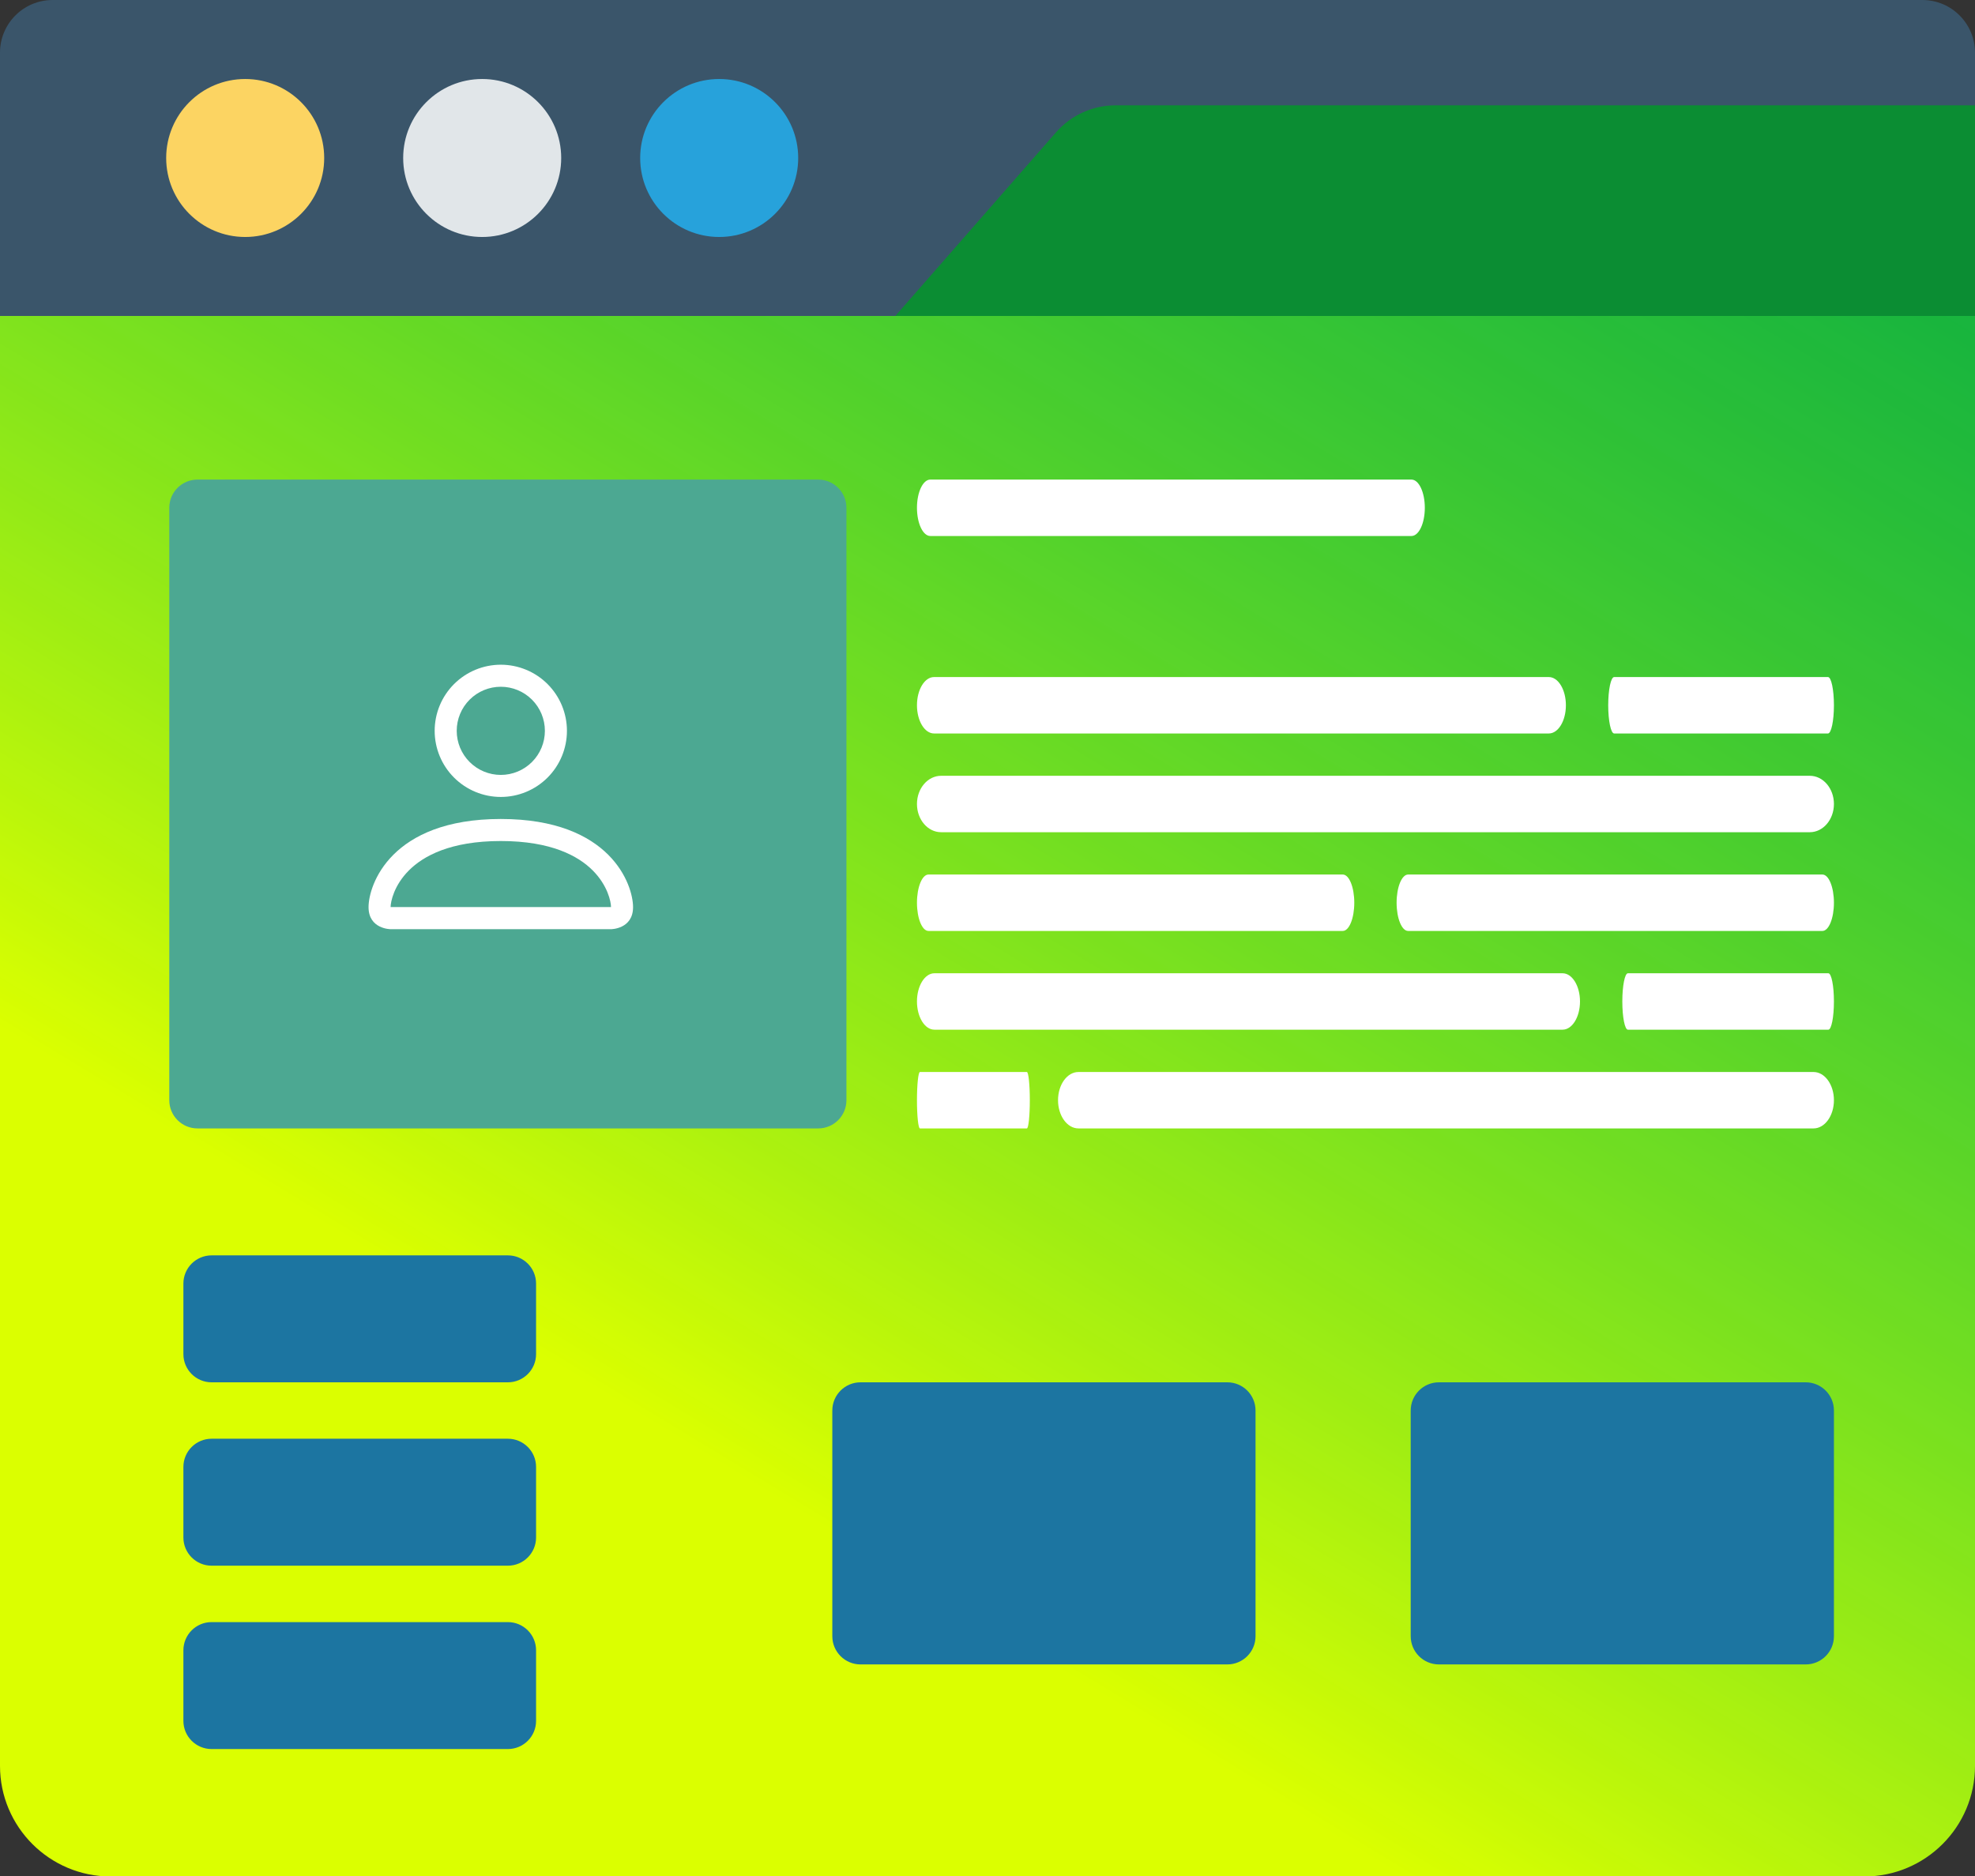 <svg width="140" height="133" viewBox="0 0 140 133" fill="none" xmlns="http://www.w3.org/2000/svg">
<rect x="0" y="0" width="140" height="133" fill="#333333" stroke="none"/>
<g clip-path="url(#clip0)">
<path d="M132.155 133.034H7.845C3.512 133.034 0 129.522 0 125.19V22H140V125.19C140 129.522 136.488 133.034 132.155 133.034Z" fill="url(#paint0_linear)"/>
<path d="M58 34H14C12.895 34 12 34.895 12 36V78C12 79.105 12.895 80 14 80H58C59.105 80 60 79.105 60 78V36C60 34.895 59.105 34 58 34Z" fill="#4CA892"/>
<path d="M100.053 38H65.947C65.424 38 65 37.106 65 36C65 34.894 65.424 34 65.947 34H100.053C100.576 34 101 34.894 101 36C101 37.106 100.576 38 100.053 38Z" fill="white"/>
<path d="M109.789 52H66.211C65.542 52 65 51.106 65 50C65 48.894 65.542 48 66.211 48H109.789C110.458 48 111 48.894 111 50C111 51.106 110.458 52 109.789 52Z" fill="white"/>
<path d="M129.579 52H114.421C114.189 52 114 51.106 114 50C114 48.894 114.189 48 114.421 48H129.579C129.811 48 130 48.894 130 50C130 51.106 129.811 52 129.579 52Z" fill="white"/>
<path d="M128.289 59H66.711C65.766 59 65 58.106 65 57C65 55.894 65.766 55 66.711 55H128.289C129.234 55 130 55.894 130 57C130 58.106 129.234 59 128.289 59Z" fill="white"/>
<path d="M95.184 66H65.816C65.365 66 65 65.106 65 64C65 62.894 65.365 62 65.816 62H95.184C95.635 62 96 62.894 96 64C96 65.106 95.635 66 95.184 66Z" fill="white"/>
<path d="M129.184 66H99.816C99.365 66 99 65.106 99 64C99 62.894 99.365 62 99.816 62H129.184C129.635 62 130 62.894 130 64C130 65.106 129.635 66 129.184 66Z" fill="white"/>
<path d="M129.605 73H115.395C115.177 73 115 72.106 115 71C115 69.894 115.177 69 115.395 69H129.605C129.823 69 130 69.894 130 71C130 72.106 129.823 73 129.605 73Z" fill="white"/>
<path d="M110.763 73H66.237C65.554 73 65 72.106 65 71C65 69.894 65.554 69 66.237 69H110.763C111.446 69 112 69.894 112 71C112 72.106 111.446 73 110.763 73Z" fill="white"/>
<path d="M72.79 80H65.21C65.094 80 65 79.106 65 78C65 76.894 65.094 76 65.21 76H72.79C72.906 76 73 76.894 73 78C73 79.106 72.906 80 72.79 80Z" fill="white"/>
<path d="M128.553 80H76.447C75.648 80 75 79.106 75 78C75 76.894 75.648 76 76.447 76H128.553C129.352 76 130 76.894 130 78C130 79.106 129.352 80 128.553 80Z" fill="white"/>
<path d="M35.5 56.5C36.743 56.5 37.935 56.006 38.815 55.127C39.694 54.248 40.188 53.056 40.188 51.812C40.188 50.569 39.694 49.377 38.815 48.498C37.935 47.619 36.743 47.125 35.5 47.125C34.257 47.125 33.065 47.619 32.185 48.498C31.306 49.377 30.812 50.569 30.812 51.812C30.812 53.056 31.306 54.248 32.185 55.127C33.065 56.006 34.257 56.5 35.5 56.5ZM38.625 51.812C38.625 52.641 38.296 53.436 37.71 54.022C37.124 54.608 36.329 54.938 35.5 54.938C34.671 54.938 33.876 54.608 33.29 54.022C32.704 53.436 32.375 52.641 32.375 51.812C32.375 50.984 32.704 50.189 33.29 49.603C33.876 49.017 34.671 48.688 35.5 48.688C36.329 48.688 37.124 49.017 37.71 49.603C38.296 50.189 38.625 50.984 38.625 51.812ZM44.875 64.312C44.875 65.875 43.312 65.875 43.312 65.875H27.688C27.688 65.875 26.125 65.875 26.125 64.312C26.125 62.75 27.688 58.062 35.5 58.062C43.312 58.062 44.875 62.75 44.875 64.312ZM43.312 64.306C43.311 63.922 43.072 62.766 42.013 61.706C40.994 60.688 39.077 59.625 35.5 59.625C31.922 59.625 30.006 60.688 28.988 61.706C27.928 62.766 27.691 63.922 27.688 64.306H43.312Z" fill="white"/>
<path d="M13 91C13 89.895 13.895 89 15 89H36C37.105 89 38 89.895 38 91V96C38 97.105 37.105 98 36 98H15C13.895 98 13 97.105 13 96V91Z" fill="#1C75A1"/>
<path d="M59 100C59 98.895 59.895 98 61 98H87C88.105 98 89 98.895 89 100V116C89 117.105 88.105 118 87 118H61C59.895 118 59 117.105 59 116V100Z" fill="#1C75A1"/>
<path d="M100 100C100 98.895 100.895 98 102 98H128C129.105 98 130 98.895 130 100V116C130 117.105 129.105 118 128 118H102C100.895 118 100 117.105 100 116V100Z" fill="#1C75A1"/>
<path d="M13 104C13 102.895 13.895 102 15 102H36C37.105 102 38 102.895 38 104V109C38 110.105 37.105 111 36 111H15C13.895 111 13 110.105 13 109V104Z" fill="#1C75A1"/>
<path d="M13 117C13 115.895 13.895 115 15 115H36C37.105 115 38 115.895 38 117V122C38 123.105 37.105 124 36 124H15C13.895 124 13 123.105 13 122V117Z" fill="#1C75A1"/>
</g>
<path d="M140 22.4H0V3.733C0 1.671 1.671 0 3.733 0H136.267C138.329 0 140 1.671 140 3.733V22.4Z" fill="#3A556A"/>
<path d="M140 22.4H63.467L74.86 9.379C75.924 8.164 77.46 7.467 79.075 7.467H140V22.4Z" fill="#0B8D33"/>
<path d="M17.381 16.801C20.473 16.801 22.981 14.294 22.981 11.201C22.981 8.108 20.473 5.601 17.381 5.601C14.288 5.601 11.78 8.108 11.78 11.201C11.78 14.294 14.288 16.801 17.381 16.801Z" fill="#FCD462"/>
<path d="M34.18 16.801C37.273 16.801 39.781 14.294 39.781 11.201C39.781 8.108 37.273 5.601 34.18 5.601C31.088 5.601 28.58 8.108 28.58 11.201C28.58 14.294 31.088 16.801 34.18 16.801Z" fill="#E1E6E9"/>
<path d="M50.98 16.801C54.073 16.801 56.581 14.294 56.581 11.201C56.581 8.108 54.073 5.601 50.98 5.601C47.888 5.601 45.38 8.108 45.38 11.201C45.38 14.294 47.888 16.801 50.98 16.801Z" fill="#27A2DB"/>
<defs>
<linearGradient id="paint0_linear" x1="46.419" y1="101.026" x2="108.666" y2="-1.674" gradientUnits="userSpaceOnUse">
<stop stop-color="#DBFF00"/>
<stop offset="1" stop-color="#00FF47" stop-opacity="0.62"/>
</linearGradient>
<clipPath id="clip0">
<rect width="140" height="111" fill="white" transform="translate(0 22)"/>
</clipPath>
</defs>
</svg>
